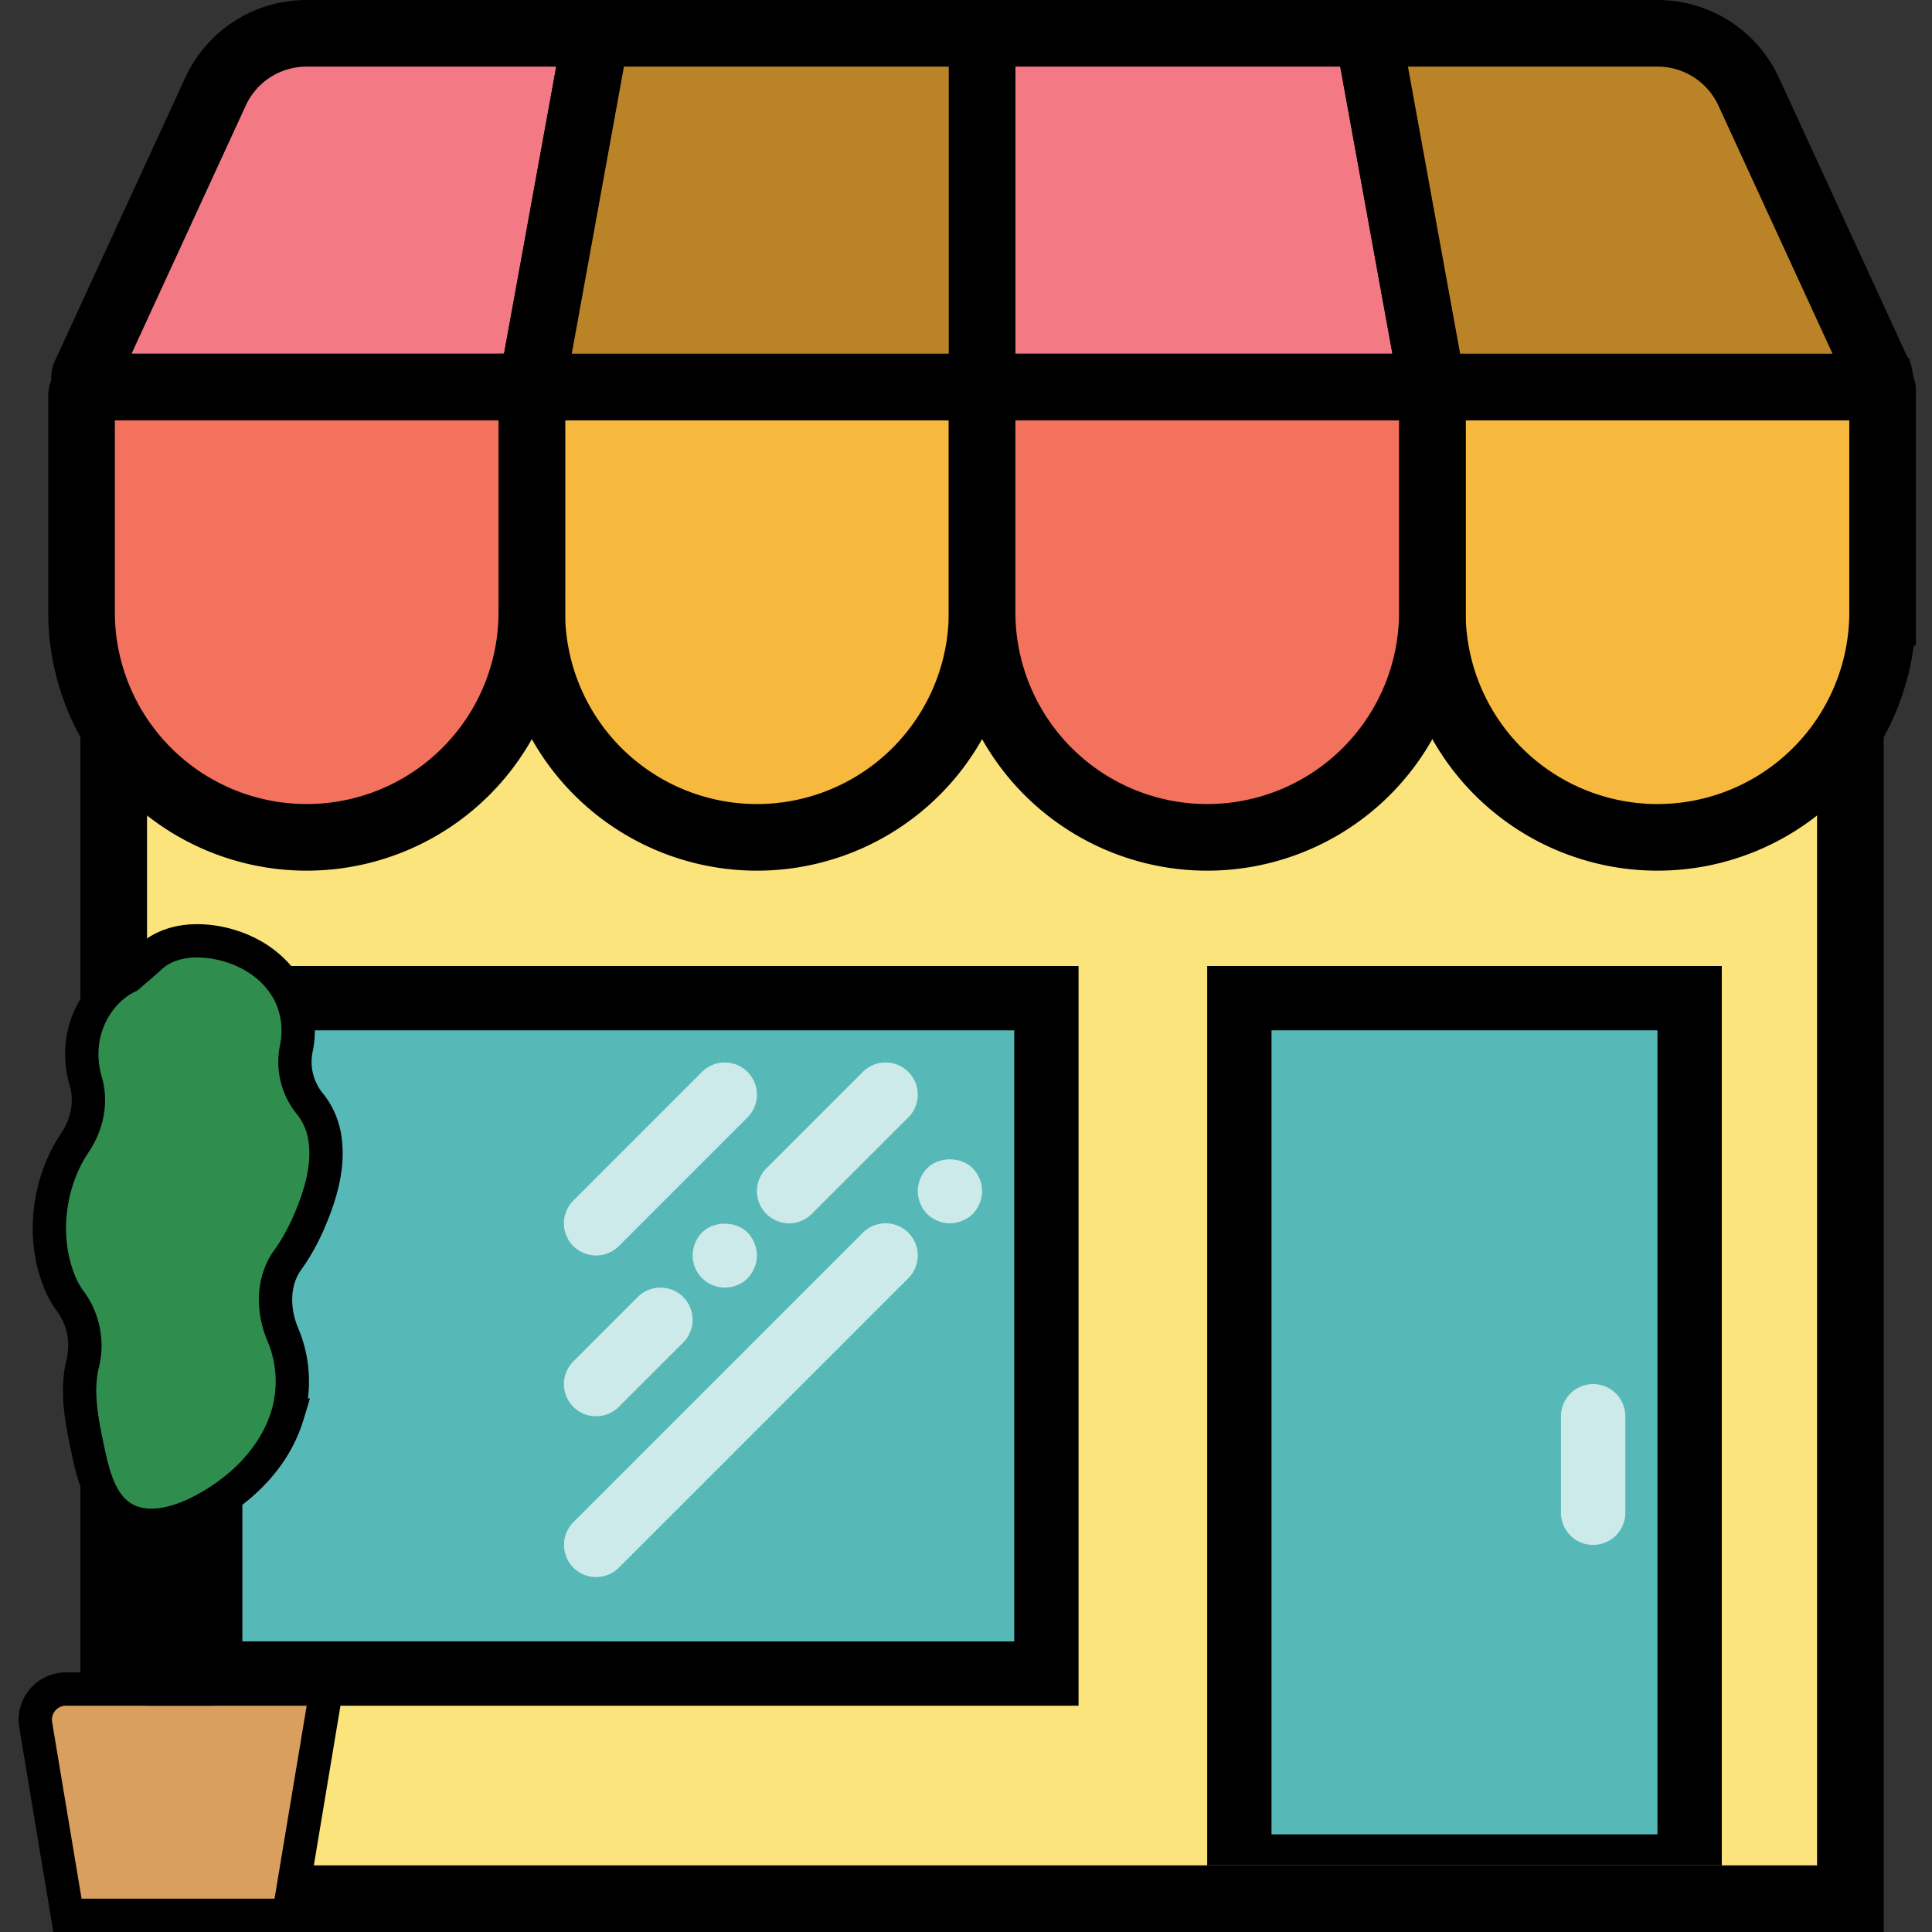 <svg xmlns="http://www.w3.org/2000/svg" width="58" height="58" viewBox="0 0 58 58">
    <rect x="0" y="0" width="58" height="58" fill="#333333" stroke="none"/>
    <g fill="none" fill-rule="evenodd">
        <path fill="#FBE47C" stroke="#000" stroke-width="2" d="M3.414 11.62V57H55.55V11.621z"/>
        <path fill="#000" d="M5.345 29h27.034v22.207H5.345z"/>
        <path fill="#56B9B7" d="M7.276 30.931h23.172v18.345H7.276z"/>
        <path fill="#F37A84" stroke="#000" stroke-width="2" d="M15.966 11.62H2.813a.275.275 0 0 1-.264-.35L6.47 2.75A3.007 3.007 0 0 1 9.203 1h8.694l-1.931 10.62zM43 11.62H29.483V1h11.586z"/>
        <g stroke="#000" stroke-width="2">
            <path fill="#F7B83E" d="M22.724 25.138a6.759 6.759 0 0 1-6.758-6.759v-6.758h13.517v6.758a6.759 6.759 0 0 1-6.759 6.759zM49.759 25.138A6.759 6.759 0 0 1 43 18.379v-6.758h13.414c.057 0 .103.046.103.103v6.655a6.759 6.759 0 0 1-6.758 6.759z"/>
            <path fill="#F2725D" d="M9.207 25.138a6.759 6.759 0 0 1-6.759-6.759v-6.486c0-.15.122-.272.273-.272h13.245v6.758a6.759 6.759 0 0 1-6.76 6.759zM36.241 25.138a6.759 6.759 0 0 1-6.758-6.759v-6.758H43v6.758a6.759 6.759 0 0 1-6.759 6.759z"/>
        </g>
        <path fill="#F5A623" fill-opacity=".7" stroke="#000" stroke-width="2" d="M29.483 11.62H15.966L17.896 1h11.587zM56.174 11.62H43L41.069 1h8.693c1.176 0 2.242.684 2.734 1.751l3.928 8.54a.259.259 0 0 1-.25.33z"/>
        <path fill="#000" d="M36.241 29h15.448v27H36.241z"/>
        <path fill="#56B9B7" d="M38.172 30.931h11.586v24.138H38.172z"/>
        <path fill="#FFF" fill-opacity=".7" d="M47.828 46.38a.965.965 0 0 1-.966-.966v-2.897a.965.965 0 1 1 1.931 0v2.897a.965.965 0 0 1-.965.965z"/>
        <g fill="#FFF" fill-opacity=".7">
            <path d="M17.897 37.69a.963.963 0 0 0 .682-.283l3.862-3.862a.964.964 0 1 0-1.365-1.366l-3.862 3.863a.964.964 0 0 0 .683 1.648zM17.897 42.517a.963.963 0 0 0 .682-.283l1.931-1.93a.964.964 0 1 0-1.365-1.366l-1.931 1.931a.964.964 0 0 0 .683 1.648zM21.073 37.004c-.175.183-.28.435-.28.686a.97.97 0 0 0 1.651.685c.174-.183.28-.434.28-.685 0-.251-.106-.503-.28-.686-.357-.357-1.014-.357-1.37 0zM23.007 36.441a.963.963 0 0 0 1.365 0l2.897-2.896a.964.964 0 1 0-1.365-1.366l-2.897 2.897a.964.964 0 0 0 0 1.365zM25.904 37.007l-8.69 8.69a.964.964 0 1 0 1.365 1.365l8.69-8.69a.964.964 0 1 0-1.365-1.365zM29.203 35.073c-.357-.357-1.014-.357-1.371 0-.175.183-.28.435-.28.686 0 .25.105.502.28.685.182.174.434.28.685.28.251 0 .502-.106.686-.28.174-.183.28-.434.28-.685 0-.251-.106-.503-.28-.686z"/>
        </g>
        <path fill="#D99F5E" stroke="#000" d="M8.665 57.5h-6.64l-.954-5.723a.92.92 0 0 1 .906-1.07h7.82L8.665 57.5z"/>
        <path fill="#7F6E5D" fill-opacity=".7" stroke="#000" d="M4.879 41.086h1v9.621h-1z"/>
        <path fill="#2F8E4E" stroke="#000" d="M9.388 36.415c.294-.741.503-1.569.345-2.36a2.136 2.136 0 0 0-.44-.931 1.992 1.992 0 0 1-.397-1.652 2.545 2.545 0 0 0-.209-1.662c-.466-.899-1.394-1.402-2.316-1.533-.678-.097-1.426.007-1.928.524l-.597.516c-.677.32-1.197 1.027-1.346 1.831-.08.437-.05.894.075 1.317.187.63.032 1.312-.327 1.842-.807 1.194-1.02 2.904-.425 4.257.075.172.172.342.286.496.39.524.537 1.22.374 1.877-.038.15-.063.305-.077.458-.064.702.079 1.405.224 2.093.15.714.336 1.486.857 1.934.707.607 1.73.371 2.54-.046 1.143-.59 2.2-1.561 2.604-2.894a3.612 3.612 0 0 0-.136-2.408c-.318-.738-.318-1.614.143-2.25.308-.424.554-.913.75-1.409z"/>
    </g>
</svg>
